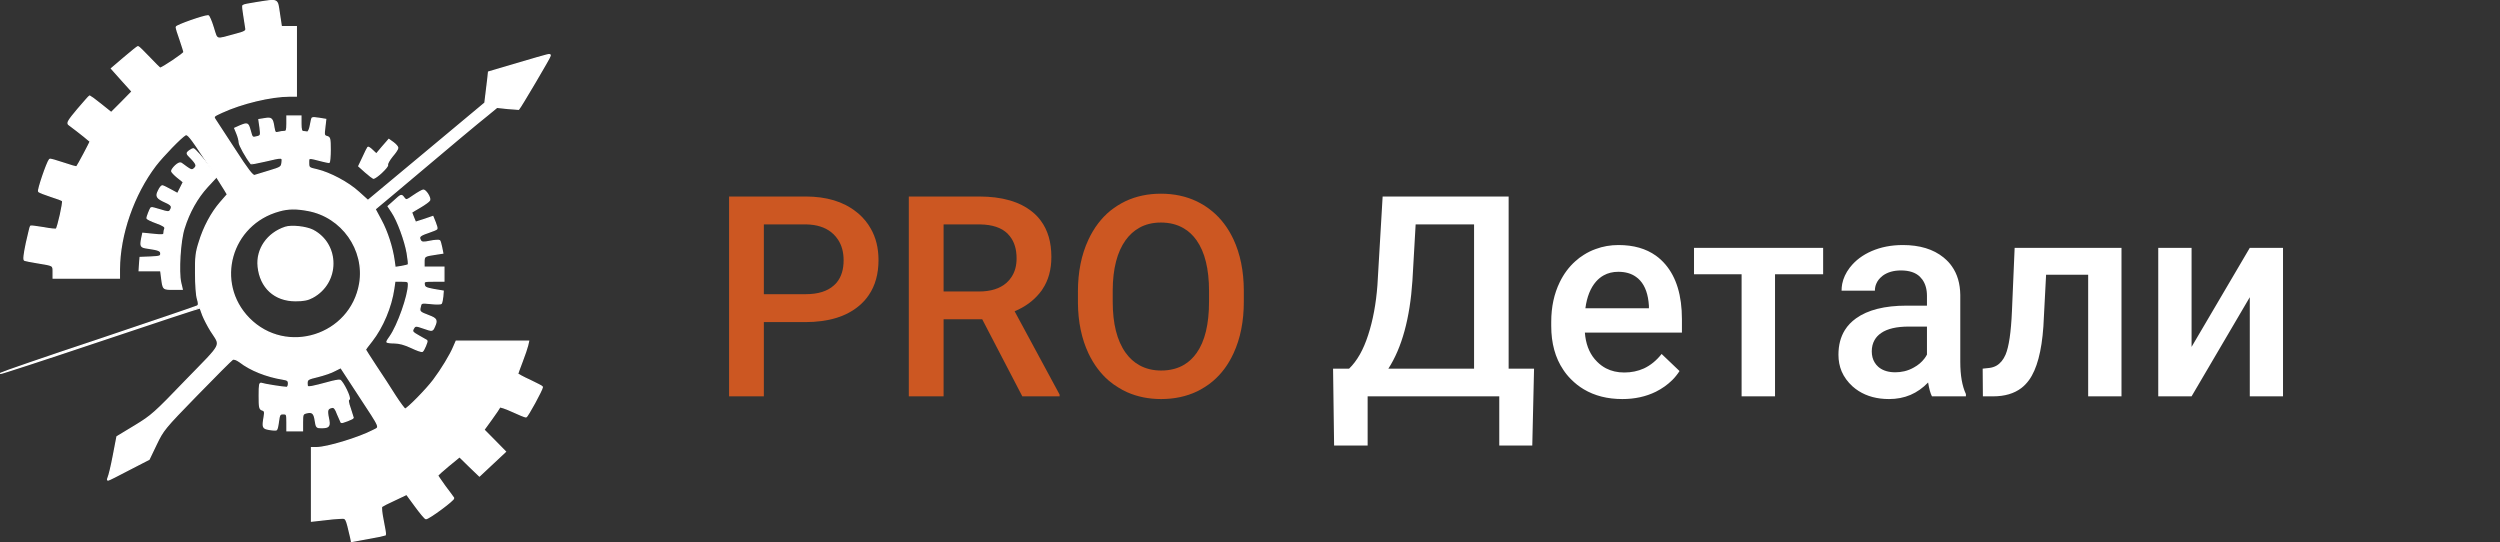 <svg width="240.067" height="52.076" viewBox="0 0 240.067 52.076" fill="none" xmlns="http://www.w3.org/2000/svg" xmlns:xlink="http://www.w3.org/1999/xlink">
	<rect x="0" y="0" width="240.067" height="52.076" fill="#333333" stroke="none"/>
	<desc>
			Created with Pixso.
	</desc>
	<defs/>
	<path id="path" d="M24.64 0.26C23.96 0.36 23.37 0.48 23.34 0.53C23.29 0.56 23.34 1.02 23.43 1.53C23.51 2.05 23.6 2.6 23.62 2.76C23.65 2.99 23.46 3.09 22.61 3.31C20.66 3.84 20.87 3.92 20.47 2.64C20.28 2.02 20.06 1.52 19.99 1.52C19.57 1.52 16.93 2.45 16.93 2.6C16.93 2.7 17.09 3.24 17.3 3.81C17.49 4.38 17.67 4.93 17.67 5.01C17.67 5.15 15.58 6.55 15.38 6.55C15.33 6.55 14.86 6.08 14.33 5.52C13.78 4.94 13.31 4.48 13.25 4.48C13.21 4.48 12.62 4.95 11.94 5.53L10.71 6.58L11.7 7.69L12.69 8.79L11.69 9.81L10.68 10.82L9.68 10.02C9.13 9.58 8.64 9.22 8.61 9.22C8.58 9.22 8.07 9.8 7.48 10.49C6.58 11.56 6.43 11.81 6.6 11.95C7.74 12.8 8.66 13.55 8.66 13.6C8.66 13.68 7.49 15.89 7.37 16.02C7.34 16.06 6.77 15.9 6.07 15.66C5.39 15.43 4.8 15.26 4.77 15.31C4.52 15.59 3.61 18.28 3.72 18.39C3.8 18.46 4.33 18.67 4.89 18.85C5.47 19.03 5.97 19.22 6.01 19.28C6.12 19.37 5.56 21.87 5.41 22C5.36 22.05 4.8 21.99 4.17 21.87C3.52 21.77 2.97 21.69 2.94 21.72C2.91 21.74 2.74 22.48 2.54 23.35C2.31 24.46 2.25 24.96 2.37 24.99C2.45 25.02 3 25.13 3.56 25.22C5.16 25.48 5.11 25.45 5.11 26.12L5.11 26.7L8.29 26.7L11.46 26.7L11.46 25.84C11.48 22.51 12.82 18.67 14.93 15.89C15.64 14.97 17.4 13.15 17.8 12.94C18.02 12.82 18.29 13.15 19.67 15.25C20.56 16.6 21.42 17.93 21.57 18.2L21.85 18.67L21.17 19.45C20.32 20.43 19.57 21.82 19.13 23.29C18.83 24.21 18.77 24.73 18.79 26.25C18.79 27.27 18.86 28.37 18.97 28.7C19.1 29.14 19.1 29.3 18.95 29.39C18.86 29.45 14.59 30.9 9.48 32.62C4.36 34.32 0.12 35.79 0.06 35.85C0 35.91 4.27 34.52 9.57 32.74C14.86 30.96 19.2 29.53 19.22 29.56C19.23 29.57 19.35 29.9 19.48 30.27C19.63 30.64 19.97 31.3 20.25 31.75C21.24 33.32 21.51 32.78 17.87 36.53C14.83 39.69 14.57 39.92 12.96 40.9L11.24 41.94L10.89 43.76C10.7 44.77 10.47 45.7 10.4 45.83C10.33 45.98 10.31 46.1 10.37 46.1C10.43 46.1 11.33 45.65 12.39 45.09L14.31 44.1L14.99 42.68C15.66 41.29 15.76 41.15 18.89 37.94C20.66 36.12 22.22 34.56 22.33 34.5C22.47 34.43 22.72 34.52 23.03 34.74C24.06 35.54 25.61 36.15 27.16 36.4C27.62 36.47 27.71 36.55 27.71 36.84C27.71 37.05 27.62 37.21 27.53 37.21C27.15 37.2 25.38 36.92 25.14 36.83C24.93 36.75 24.9 36.89 24.9 38C24.9 39.12 24.93 39.27 25.18 39.36C25.42 39.43 25.46 39.54 25.38 40C25.2 41.06 25.23 41.12 25.86 41.23C26.19 41.29 26.5 41.3 26.54 41.27C26.6 41.24 26.68 40.89 26.73 40.47C26.82 39.8 26.87 39.73 27.19 39.73C27.55 39.73 27.56 39.78 27.56 40.55L27.56 41.36L28.3 41.36L29.04 41.36L29.04 40.55C29.04 39.8 29.07 39.73 29.41 39.64C29.98 39.49 30.18 39.66 30.28 40.38C30.38 41.03 30.41 41.06 30.85 41.06C31.61 41.06 31.7 40.93 31.52 40.12C31.37 39.38 31.43 39.2 31.89 39.11C32.1 39.08 32.23 39.24 32.43 39.79C32.6 40.17 32.75 40.53 32.77 40.56C32.83 40.62 33.91 40.2 33.91 40.12C33.91 40.1 33.78 39.7 33.63 39.24C33.42 38.65 33.39 38.4 33.51 38.35C33.72 38.28 32.92 36.64 32.64 36.52C32.54 36.49 32.01 36.59 31.46 36.75C30.9 36.9 30.22 37.08 29.97 37.12C29.51 37.2 29.48 37.17 29.48 36.8C29.48 36.43 29.56 36.38 30.53 36.15C31.12 36 31.84 35.76 32.15 35.58L32.73 35.29L34.41 37.86C36.67 41.32 36.54 40.97 35.8 41.36C34.46 42.06 31.4 42.99 30.41 42.99L29.92 42.99L29.92 46.51L29.92 50.04L31.08 49.91C31.7 49.83 32.43 49.76 32.72 49.76C33.26 49.73 33.23 49.68 33.68 51.59L33.76 51.99L35.34 51.7C36.22 51.55 36.95 51.39 37 51.36C37.03 51.31 36.94 50.72 36.79 50.01C36.64 49.28 36.58 48.69 36.66 48.63C36.73 48.57 37.29 48.28 37.91 48L39.05 47.46L39.91 48.63C40.38 49.27 40.82 49.8 40.9 49.8C41.19 49.8 43.64 47.98 43.56 47.83C43.5 47.74 43.14 47.24 42.74 46.72C42.36 46.19 42.03 45.71 42.03 45.67C42.03 45.61 42.51 45.18 43.08 44.71L44.13 43.85L45.08 44.78L46.04 45.7L46.66 45.12C47 44.81 47.56 44.28 47.91 43.95L48.53 43.37L47.5 42.32L46.46 41.27L47.2 40.25C47.6 39.69 47.96 39.17 47.99 39.09C48 39.02 48.55 39.2 49.18 39.49C49.82 39.79 50.42 40.03 50.51 40.03C50.64 40.03 52.08 37.39 52.08 37.15C52.08 37.12 51.55 36.84 50.9 36.53C50.25 36.24 49.71 35.94 49.71 35.89C49.71 35.85 49.91 35.3 50.14 34.7C50.38 34.09 50.6 33.41 50.66 33.17L50.75 32.77L47.28 32.77L43.81 32.77L43.58 33.3C43.27 34.06 42.39 35.51 41.64 36.5C40.96 37.41 39.11 39.29 38.9 39.29C38.83 39.29 38.4 38.71 37.94 38C37.49 37.27 36.66 36.01 36.1 35.17C35.55 34.34 35.09 33.61 35.09 33.57C35.09 33.54 35.36 33.15 35.7 32.74C36.73 31.42 37.56 29.47 37.81 27.69L37.91 26.99L38.58 26.99C39.15 26.99 39.23 27.02 39.23 27.33C39.23 28.39 38.21 31.27 37.46 32.33C37.29 32.55 37.16 32.78 37.16 32.83C37.16 32.87 37.47 32.92 37.87 32.92C38.34 32.92 38.87 33.07 39.49 33.36C40.01 33.61 40.48 33.78 40.56 33.73C40.69 33.64 41.06 32.77 40.99 32.71C40.96 32.7 40.62 32.49 40.22 32.27C39.61 31.93 39.54 31.84 39.67 31.58C39.86 31.23 39.91 31.23 40.71 31.51C41.52 31.79 41.52 31.79 41.71 31.36C41.99 30.74 41.92 30.61 41.19 30.33C40.28 29.99 40.23 29.93 40.35 29.45C40.44 29.05 40.45 29.05 41.37 29.14C41.87 29.2 42.33 29.19 42.37 29.13C42.42 29.05 42.48 28.76 42.51 28.47L42.55 27.96L41.66 27.81C40.91 27.67 40.76 27.6 40.73 27.32C40.69 27.01 40.73 26.99 41.65 26.99L42.62 26.99L42.62 26.33L42.62 25.66L41.66 25.66L40.71 25.66L40.71 25.16C40.71 24.59 40.75 24.56 41.86 24.4L42.51 24.3L42.4 23.75C42.34 23.45 42.26 23.17 42.21 23.11C42.15 23.07 41.75 23.08 41.33 23.17C40.68 23.31 40.5 23.29 40.39 23.13C40.16 22.74 40.26 22.61 41.09 22.33C41.53 22.18 41.93 22.02 41.95 21.97C41.98 21.93 41.9 21.63 41.78 21.34L41.56 20.8L40.75 21.08C40.29 21.23 39.91 21.35 39.89 21.34C39.82 21.17 39.52 20.45 39.52 20.4C39.52 20.37 39.89 20.14 40.35 19.88C40.79 19.62 41.21 19.32 41.25 19.22C41.34 18.98 40.88 18.26 40.65 18.26C40.56 18.27 40.16 18.49 39.75 18.77C39.01 19.28 39.01 19.28 38.77 18.98C38.55 18.68 38.53 18.68 37.91 19.25L37.28 19.81L37.65 20.37C38.19 21.17 38.9 23.1 39.11 24.31C39.21 24.89 39.26 25.39 39.21 25.42C39.17 25.47 38.87 25.54 38.53 25.6L37.93 25.69L37.83 24.98C37.66 23.78 37.18 22.24 36.57 21.13L36.01 20.08L37.96 18.45C43.67 13.63 45.89 11.78 46.76 11.09L47.72 10.3L48.75 10.41C49.33 10.46 49.79 10.49 49.8 10.49C49.99 10.29 52.82 5.49 52.82 5.37C52.82 5.16 53.04 5.12 49.67 6.11L46.92 6.92L46.85 7.59C46.8 7.96 46.73 8.63 46.67 9.07L46.57 9.89L40.96 14.57L35.33 19.26L34.43 18.45C33.44 17.54 31.67 16.6 30.43 16.31C29.66 16.14 29.63 16.12 29.63 15.63C29.63 15.09 29.57 15.1 30.96 15.46C31.24 15.53 31.52 15.59 31.59 15.59C31.65 15.59 31.7 15.06 31.7 14.39C31.7 13.29 31.67 13.19 31.39 13.12C31.11 13.04 31.09 12.95 31.18 12.26L31.27 11.47L30.66 11.37C30.32 11.31 30.03 11.29 29.98 11.34C29.95 11.37 29.87 11.69 29.81 12.05C29.75 12.42 29.61 12.7 29.51 12.69C29.42 12.67 29.23 12.66 29.11 12.64C28.95 12.63 28.89 12.43 28.89 11.89L28.89 11.15L28.23 11.15L27.56 11.15L27.56 11.89C27.56 12.49 27.52 12.63 27.31 12.63C27.16 12.63 26.9 12.67 26.72 12.72C26.42 12.79 26.38 12.73 26.29 12.21C26.16 11.37 26.07 11.29 25.43 11.4L24.87 11.49L24.98 12.26C25.07 12.98 25.05 13.04 24.73 13.13C24.21 13.26 24.21 13.26 24.02 12.55C23.81 11.81 23.78 11.8 23.06 12.09L22.55 12.32L22.76 12.83C22.88 13.12 22.98 13.5 22.98 13.68C22.98 13.93 23.63 15.1 24.11 15.71C24.12 15.74 24.74 15.63 25.46 15.46C27.16 15.06 27.15 15.06 27.09 15.6C27.04 16.05 26.99 16.09 25.86 16.43C25.21 16.63 24.58 16.82 24.45 16.86C24.27 16.92 23.78 16.3 22.54 14.37C21.62 12.97 20.78 11.66 20.66 11.49C20.46 11.18 20.49 11.15 21.3 10.78C23.2 9.9 26.04 9.22 27.83 9.22L28.45 9.22L28.45 5.89L28.45 2.56L27.74 2.56L27.01 2.56L26.82 1.3C26.6 -0.15 26.78 -0.07 24.64 0.26ZM29.57 20.2C32.85 20.8 35.09 23.97 34.55 27.23C33.69 32.25 27.49 34.21 23.91 30.58C20.56 27.16 22.14 21.51 26.82 20.24C27.66 20 28.46 19.99 29.57 20.2Z" fill="#FFFFFF" fill-opacity="1" fill-rule="nonzero"/>
	<path id="path" d="M23.34 0.53C23.29 0.56 23.34 1.02 23.43 1.53C23.51 2.05 23.6 2.6 23.62 2.76C23.65 2.99 23.46 3.09 22.61 3.31C20.66 3.84 20.87 3.92 20.47 2.64C20.28 2.02 20.06 1.52 19.99 1.52C19.57 1.52 16.93 2.45 16.93 2.6C16.93 2.7 17.09 3.24 17.3 3.81C17.49 4.38 17.67 4.93 17.67 5.01C17.67 5.15 15.58 6.55 15.38 6.55C15.33 6.55 14.86 6.08 14.33 5.52C13.78 4.94 13.31 4.48 13.25 4.48C13.21 4.48 12.62 4.95 11.94 5.53L10.71 6.58L11.7 7.69L12.69 8.79L11.69 9.81L10.68 10.82L9.68 10.02C9.13 9.58 8.64 9.22 8.61 9.22C8.58 9.22 8.07 9.8 7.48 10.49C6.58 11.56 6.43 11.81 6.6 11.95C7.74 12.8 8.66 13.55 8.66 13.6C8.66 13.68 7.49 15.89 7.37 16.02C7.34 16.06 6.77 15.9 6.07 15.66C5.39 15.43 4.8 15.26 4.77 15.31C4.52 15.59 3.61 18.28 3.72 18.39C3.8 18.46 4.33 18.67 4.89 18.85C5.47 19.03 5.97 19.22 6.01 19.28C6.12 19.37 5.56 21.87 5.41 22C5.36 22.05 4.8 21.99 4.17 21.87C3.52 21.77 2.97 21.69 2.94 21.72C2.91 21.74 2.74 22.48 2.54 23.35C2.31 24.46 2.25 24.96 2.37 24.99C2.45 25.02 3 25.13 3.56 25.22C5.16 25.48 5.11 25.45 5.11 26.12L5.11 26.7L8.29 26.7L11.46 26.7L11.46 25.84C11.48 22.51 12.82 18.67 14.93 15.89C15.64 14.97 17.4 13.15 17.8 12.94C18.02 12.82 18.29 13.15 19.67 15.25C20.56 16.6 21.42 17.93 21.57 18.2L21.85 18.67L21.17 19.45C20.32 20.43 19.57 21.82 19.13 23.29C18.83 24.21 18.77 24.73 18.79 26.25C18.79 27.27 18.86 28.37 18.97 28.7C19.1 29.14 19.1 29.3 18.95 29.39C18.86 29.45 14.59 30.9 9.48 32.62C4.36 34.32 0.12 35.79 0.06 35.85C0 35.91 4.27 34.52 9.57 32.74C14.86 30.96 19.2 29.53 19.22 29.56C19.23 29.57 19.35 29.9 19.48 30.27C19.63 30.64 19.97 31.3 20.25 31.75C21.24 33.32 21.51 32.78 17.87 36.53C14.83 39.69 14.57 39.92 12.96 40.9L11.24 41.94L10.89 43.76C10.7 44.77 10.47 45.7 10.4 45.83C10.33 45.98 10.31 46.1 10.37 46.1C10.43 46.1 11.33 45.65 12.39 45.09L14.31 44.1L14.99 42.68C15.66 41.29 15.76 41.15 18.89 37.94C20.66 36.12 22.22 34.56 22.33 34.5C22.47 34.43 22.72 34.52 23.03 34.74C24.06 35.54 25.61 36.15 27.16 36.4C27.62 36.47 27.71 36.55 27.71 36.84C27.71 37.05 27.62 37.21 27.53 37.21C27.15 37.2 25.38 36.92 25.14 36.83C24.93 36.75 24.9 36.89 24.9 38C24.9 39.12 24.93 39.27 25.18 39.36C25.42 39.43 25.46 39.54 25.38 40C25.2 41.06 25.23 41.12 25.86 41.23C26.19 41.29 26.5 41.3 26.54 41.27C26.6 41.24 26.68 40.89 26.73 40.47C26.82 39.8 26.87 39.73 27.19 39.73C27.55 39.73 27.56 39.78 27.56 40.55L27.56 41.36L28.3 41.36L29.04 41.36L29.04 40.55C29.04 39.8 29.07 39.73 29.41 39.64C29.98 39.49 30.18 39.66 30.28 40.38C30.38 41.03 30.41 41.06 30.85 41.06C31.61 41.06 31.7 40.93 31.52 40.12C31.37 39.38 31.43 39.2 31.89 39.11C32.1 39.08 32.23 39.24 32.43 39.79C32.6 40.17 32.75 40.53 32.77 40.56C32.83 40.62 33.91 40.2 33.91 40.12C33.91 40.1 33.78 39.7 33.63 39.24C33.42 38.65 33.39 38.4 33.51 38.35C33.72 38.28 32.92 36.64 32.64 36.52C32.54 36.49 32.01 36.59 31.46 36.75C30.9 36.9 30.22 37.08 29.97 37.12C29.51 37.2 29.48 37.17 29.48 36.8C29.48 36.43 29.56 36.38 30.53 36.15C31.12 36 31.84 35.76 32.15 35.58L32.73 35.29L34.41 37.86C36.67 41.32 36.54 40.97 35.8 41.36C34.46 42.06 31.4 42.99 30.41 42.99L29.92 42.99L29.92 46.51L29.92 50.04L31.08 49.91C31.7 49.83 32.43 49.76 32.72 49.76C33.26 49.73 33.23 49.68 33.68 51.59L33.76 51.99L35.34 51.7C36.22 51.55 36.95 51.39 37 51.36C37.03 51.31 36.94 50.72 36.79 50.01C36.64 49.28 36.58 48.69 36.66 48.63C36.73 48.57 37.29 48.28 37.91 48L39.05 47.46L39.91 48.63C40.38 49.27 40.82 49.8 40.9 49.8C41.19 49.8 43.64 47.98 43.56 47.83C43.5 47.74 43.14 47.24 42.74 46.72C42.36 46.19 42.03 45.71 42.03 45.67C42.03 45.61 42.51 45.18 43.08 44.71L44.13 43.85L45.08 44.78L46.04 45.7L46.66 45.12C47 44.81 47.56 44.28 47.91 43.95L48.53 43.37L47.5 42.32L46.46 41.27L47.2 40.25C47.6 39.69 47.96 39.17 47.99 39.09C48 39.02 48.55 39.2 49.18 39.49C49.82 39.79 50.42 40.03 50.51 40.03C50.64 40.03 52.08 37.39 52.08 37.15C52.08 37.12 51.55 36.84 50.9 36.53C50.25 36.24 49.71 35.94 49.71 35.89C49.71 35.85 49.91 35.3 50.14 34.7C50.38 34.09 50.6 33.41 50.66 33.17L50.75 32.77L47.28 32.77L43.81 32.77L43.58 33.3C43.27 34.06 42.39 35.51 41.64 36.5C40.96 37.41 39.11 39.29 38.9 39.29C38.83 39.29 38.4 38.71 37.94 38C37.49 37.27 36.66 36.01 36.1 35.17C35.55 34.34 35.09 33.61 35.09 33.57C35.09 33.54 35.36 33.15 35.7 32.74C36.73 31.42 37.56 29.47 37.81 27.69L37.91 26.99L38.58 26.99C39.15 26.99 39.23 27.02 39.23 27.33C39.23 28.39 38.21 31.27 37.46 32.33C37.29 32.55 37.16 32.78 37.16 32.83C37.16 32.87 37.47 32.92 37.87 32.92C38.34 32.92 38.87 33.07 39.49 33.36C40.01 33.61 40.48 33.78 40.56 33.73C40.69 33.64 41.06 32.77 40.99 32.71C40.96 32.7 40.62 32.49 40.22 32.27C39.61 31.93 39.54 31.84 39.67 31.58C39.86 31.23 39.91 31.23 40.71 31.51C41.52 31.79 41.52 31.79 41.71 31.36C41.99 30.74 41.92 30.61 41.19 30.33C40.28 29.99 40.23 29.93 40.35 29.45C40.44 29.05 40.45 29.05 41.37 29.14C41.87 29.2 42.33 29.19 42.37 29.13C42.42 29.05 42.48 28.76 42.51 28.47L42.55 27.96L41.66 27.81C40.91 27.67 40.76 27.6 40.73 27.32C40.69 27.01 40.73 26.99 41.65 26.99L42.62 26.99L42.62 26.33L42.62 25.66L41.66 25.66L40.71 25.66L40.71 25.16C40.71 24.59 40.75 24.56 41.86 24.4L42.51 24.3L42.4 23.75C42.34 23.45 42.26 23.17 42.21 23.11C42.15 23.07 41.75 23.08 41.33 23.17C40.68 23.31 40.5 23.29 40.39 23.13C40.16 22.74 40.26 22.61 41.09 22.33C41.53 22.18 41.93 22.02 41.95 21.97C41.98 21.93 41.9 21.63 41.78 21.34L41.56 20.8L40.75 21.08C40.29 21.23 39.91 21.35 39.89 21.34C39.82 21.17 39.52 20.45 39.52 20.4C39.52 20.37 39.89 20.14 40.35 19.88C40.79 19.62 41.21 19.32 41.25 19.22C41.34 18.98 40.88 18.26 40.65 18.26C40.56 18.27 40.16 18.49 39.75 18.77C39.01 19.28 39.01 19.28 38.77 18.98C38.55 18.68 38.53 18.68 37.91 19.25L37.28 19.81L37.65 20.37C38.19 21.17 38.9 23.1 39.11 24.31C39.21 24.89 39.26 25.39 39.21 25.42C39.17 25.47 38.87 25.54 38.53 25.6L37.93 25.69L37.83 24.98C37.66 23.78 37.18 22.24 36.57 21.13L36.01 20.08L37.96 18.45C43.67 13.63 45.89 11.78 46.76 11.09L47.72 10.3L48.75 10.41C49.33 10.46 49.79 10.49 49.8 10.49C49.99 10.29 52.82 5.49 52.82 5.37C52.82 5.16 53.04 5.12 49.67 6.11L46.92 6.92L46.85 7.59C46.8 7.96 46.73 8.63 46.67 9.07L46.57 9.89L40.96 14.57L35.33 19.26L34.43 18.45C33.44 17.54 31.67 16.6 30.43 16.31C29.66 16.14 29.63 16.12 29.63 15.63C29.63 15.09 29.57 15.1 30.96 15.46C31.24 15.53 31.52 15.59 31.59 15.59C31.65 15.59 31.7 15.06 31.7 14.39C31.7 13.29 31.67 13.19 31.39 13.12C31.11 13.04 31.09 12.95 31.18 12.26L31.27 11.47L30.66 11.37C30.32 11.31 30.03 11.29 29.98 11.34C29.95 11.37 29.87 11.69 29.81 12.05C29.75 12.42 29.61 12.7 29.51 12.69C29.42 12.67 29.23 12.66 29.11 12.64C28.95 12.63 28.89 12.43 28.89 11.89L28.89 11.15L28.23 11.15L27.56 11.15L27.56 11.89C27.56 12.49 27.52 12.63 27.31 12.63C27.16 12.63 26.9 12.67 26.72 12.72C26.42 12.79 26.38 12.73 26.29 12.21C26.16 11.37 26.07 11.29 25.43 11.4L24.87 11.49L24.98 12.26C25.07 12.98 25.05 13.04 24.73 13.13C24.21 13.26 24.21 13.26 24.02 12.55C23.81 11.81 23.78 11.8 23.06 12.09L22.55 12.32L22.76 12.83C22.88 13.12 22.98 13.5 22.98 13.68C22.98 13.93 23.63 15.1 24.11 15.71C24.12 15.74 24.74 15.63 25.46 15.46C27.16 15.06 27.15 15.06 27.09 15.6C27.04 16.05 26.99 16.09 25.86 16.43C25.21 16.63 24.58 16.82 24.45 16.86C24.27 16.92 23.78 16.3 22.54 14.37C21.62 12.97 20.78 11.66 20.66 11.49C20.46 11.18 20.49 11.15 21.3 10.78C23.2 9.9 26.04 9.22 27.83 9.22L28.45 9.22L28.45 5.89L28.45 2.56L27.74 2.56L27.01 2.56L26.82 1.3C26.6 -0.15 26.78 -0.07 24.64 0.26C23.96 0.36 23.37 0.48 23.34 0.53ZM34.55 27.23C33.69 32.25 27.49 34.21 23.91 30.58C20.56 27.16 22.14 21.51 26.82 20.24C27.66 20 28.46 19.99 29.57 20.2C32.85 20.8 35.09 23.97 34.55 27.23Z" stroke="#FFFFFF" stroke-opacity="1" stroke-width="0.133"/>
	<path id="path" d="M27.41 21.83C25.69 22.39 24.62 23.93 24.8 25.61C25.01 27.61 26.38 28.87 28.37 28.87C29.14 28.87 29.56 28.79 30 28.55C32.6 27.16 32.61 23.45 30.03 22.11C29.38 21.79 28 21.64 27.41 21.83Z" fill="#FFFFFF" fill-opacity="1" fill-rule="nonzero"/>
	<path id="path" d="M24.8 25.61C25.01 27.61 26.38 28.87 28.37 28.87C29.14 28.87 29.56 28.79 30 28.55C32.6 27.16 32.61 23.45 30.03 22.11C29.38 21.79 28 21.64 27.41 21.83C25.69 22.39 24.62 23.93 24.8 25.61Z" stroke="#FFFFFF" stroke-opacity="1" stroke-width="0.133"/>
	<path id="path" d="M36.73 14.1L36.14 14.8L35.76 14.44C35.57 14.25 35.36 14.11 35.33 14.16C35.3 14.19 35.09 14.6 34.87 15.09L34.46 15.95L35.11 16.53C35.46 16.84 35.8 17.09 35.85 17.11C36.1 17.12 37.28 16.02 37.21 15.83C37.16 15.73 37.37 15.36 37.66 15C37.96 14.66 38.19 14.31 38.19 14.2C38.19 14.1 38 13.88 37.77 13.71L37.34 13.4L36.73 14.1Z" fill="#FFFFFF" fill-opacity="1" fill-rule="nonzero"/>
	<path id="path" d="M36.14 14.8L35.76 14.44C35.57 14.25 35.36 14.11 35.33 14.16C35.3 14.19 35.09 14.6 34.87 15.09L34.46 15.95L35.11 16.53C35.46 16.84 35.8 17.09 35.85 17.11C36.1 17.12 37.28 16.02 37.21 15.83C37.16 15.73 37.37 15.36 37.66 15C37.96 14.66 38.19 14.31 38.19 14.2C38.19 14.1 38 13.88 37.77 13.71L37.34 13.4L36.73 14.1L36.14 14.8Z" stroke="#FFFFFF" stroke-opacity="1" stroke-width="0.133"/>
	<path id="path" d="M18.17 14.5C17.9 14.71 17.9 14.74 18.38 15.21C18.91 15.77 18.95 15.95 18.63 16.22C18.4 16.4 18.33 16.37 17.43 15.7C17.3 15.61 17.12 15.67 16.85 15.92C16.65 16.11 16.49 16.34 16.49 16.43C16.5 16.51 16.75 16.78 17.06 17.03L17.62 17.48L17.34 18.04L17.06 18.6L16.38 18.23C16.01 18.03 15.66 17.85 15.58 17.85C15.51 17.85 15.35 18.05 15.23 18.31C14.95 18.85 15.05 19.02 15.89 19.4C16.5 19.67 16.59 19.83 16.35 20.22C16.23 20.39 16.1 20.39 15.38 20.16C14.92 20.01 14.52 19.92 14.51 19.95C14.4 20.1 14.12 20.84 14.12 20.94C14.12 21.02 14.52 21.21 15.02 21.39C15.69 21.64 15.89 21.77 15.84 21.95C15.79 22.07 15.75 22.26 15.75 22.39C15.75 22.59 15.58 22.6 14.73 22.51L13.72 22.41L13.62 22.88C13.47 23.68 13.5 23.73 14.24 23.83C15.27 23.98 15.45 24.07 15.45 24.36C15.45 24.62 15.32 24.65 14.46 24.69L13.46 24.73L13.41 25.36L13.37 25.99L14.4 25.99L15.44 25.99L15.53 26.69C15.67 27.79 15.66 27.77 16.62 27.77L17.49 27.77L17.34 27.13C17.11 26.11 17.28 23.12 17.67 21.92C18.15 20.38 18.92 19 19.91 17.92L20.8 16.96L20.16 16.1C19.45 15.15 18.69 14.29 18.55 14.29C18.51 14.29 18.33 14.38 18.17 14.5Z" fill="#FFFFFF" fill-opacity="1" fill-rule="nonzero"/>
	<path id="path" d="M18.38 15.21C18.91 15.77 18.95 15.95 18.63 16.22C18.4 16.4 18.33 16.37 17.43 15.7C17.3 15.61 17.12 15.67 16.85 15.92C16.65 16.11 16.49 16.34 16.49 16.43C16.5 16.51 16.75 16.78 17.06 17.03L17.62 17.48L17.34 18.04L17.06 18.6L16.38 18.23C16.01 18.03 15.66 17.85 15.58 17.85C15.51 17.85 15.35 18.05 15.23 18.31C14.95 18.85 15.05 19.02 15.89 19.4C16.5 19.67 16.59 19.83 16.35 20.22C16.23 20.39 16.1 20.39 15.38 20.16C14.92 20.01 14.52 19.92 14.51 19.95C14.4 20.1 14.12 20.84 14.12 20.94C14.12 21.02 14.52 21.21 15.02 21.39C15.69 21.64 15.89 21.77 15.84 21.95C15.79 22.07 15.75 22.26 15.75 22.39C15.75 22.59 15.58 22.6 14.73 22.51L13.72 22.41L13.62 22.88C13.47 23.68 13.5 23.73 14.24 23.83C15.27 23.98 15.45 24.07 15.45 24.36C15.45 24.62 15.32 24.65 14.46 24.69L13.46 24.73L13.41 25.36L13.37 25.99L14.4 25.99L15.44 25.99L15.53 26.69C15.67 27.79 15.66 27.77 16.62 27.77L17.49 27.77L17.34 27.13C17.11 26.11 17.28 23.12 17.67 21.92C18.15 20.38 18.92 19 19.91 17.92L20.8 16.96L20.16 16.1C19.45 15.15 18.69 14.29 18.55 14.29C18.51 14.29 18.33 14.38 18.17 14.5C17.9 14.71 17.9 14.74 18.38 15.21Z" stroke="#FFFFFF" stroke-opacity="1" stroke-width="0.133"/>
	<path id="PRO Детали" d="M118.46 33.91Q119.44 31.79 119.44 28.96L119.44 27.9Q119.43 25.09 118.44 22.97Q117.67 21.34 116.42 20.3Q116.05 19.99 115.64 19.73Q115.28 19.51 114.91 19.33Q113.37 18.6 111.48 18.6Q109.62 18.6 108.1 19.31Q107.7 19.5 107.32 19.74Q106.96 19.97 106.63 20.23Q105.31 21.31 104.51 23.03Q103.51 25.18 103.51 27.99L103.51 29.07Q103.53 31.82 104.52 33.93Q105.27 35.51 106.47 36.55Q106.88 36.9 107.34 37.18Q107.78 37.46 108.25 37.67Q109.73 38.32 111.5 38.32Q113.41 38.32 114.96 37.58Q115.33 37.4 115.67 37.18Q116.1 36.92 116.47 36.6Q117.71 35.55 118.46 33.91ZM73.35 38.06L73.35 30.93L77.32 30.93Q80.65 30.93 82.5 29.36Q83.05 28.9 83.43 28.33Q84.36 26.96 84.36 24.97Q84.36 23.24 83.61 21.94Q83.17 21.16 82.47 20.54Q82.34 20.43 82.21 20.33Q80.36 18.87 77.36 18.87L70.01 18.87L70.01 38.06L73.35 38.06ZM90.61 30.66L94.32 30.66L98.17 38.06L101.75 38.06L101.75 37.89L97.43 29.89Q98.91 29.27 99.81 28.17Q99.92 28.03 100.03 27.89Q100.06 27.84 100.1 27.78Q100.96 26.51 100.96 24.67Q100.96 22.56 99.95 21.2Q99.61 20.73 99.15 20.36Q97.34 18.87 94.02 18.87L87.27 18.87L87.27 38.06L90.61 38.06L90.61 30.66ZM114.9 23.07Q116.1 24.77 116.1 27.96L116.1 28.96Q116.1 32.21 114.91 33.89Q114.41 34.6 113.73 35.01Q112.79 35.58 111.5 35.58Q110.33 35.58 109.43 35.08Q108.65 34.66 108.08 33.86Q106.85 32.13 106.85 28.96L106.85 27.86Q106.87 24.76 108.09 23.06Q108.65 22.29 109.41 21.87Q110.3 21.37 111.48 21.37Q112.74 21.37 113.68 21.93Q114.38 22.34 114.9 23.07ZM77.36 28.25L73.35 28.25L73.35 21.55L77.45 21.55Q78.9 21.58 79.81 22.29Q79.94 22.4 80.06 22.51Q80.29 22.74 80.47 23.01Q81.01 23.82 81.01 25Q81.01 26.3 80.37 27.1Q80.24 27.27 80.07 27.41Q79.14 28.25 77.36 28.25ZM94.03 27.99L90.61 27.99L90.61 21.55L94.13 21.55Q95.87 21.58 96.74 22.42Q96.87 22.55 96.97 22.68Q97.62 23.49 97.62 24.81Q97.62 25.87 97.13 26.6Q96.94 26.9 96.67 27.14Q96.65 27.15 96.64 27.17Q95.69 27.99 94.03 27.99Z" fill="#CC5722" fill-opacity="1" fill-rule="evenodd"/>
	<path id="PRO Детали" d="M143.97 42.78L147.14 42.78L147.31 35.4L144.87 35.4L144.87 18.87L132.77 18.87L132.27 27.38Q132.07 30.06 131.38 32.17Q130.7 34.29 129.55 35.4L128.01 35.4L128.11 42.78L131.33 42.78L131.33 38.06L143.97 38.06L143.97 42.78ZM141.55 35.4L133.32 35.4Q135.27 32.38 135.63 26.96L135.94 21.55L141.55 21.55L141.55 35.4ZM152.08 37.38Q153.65 38.32 155.79 38.32Q157.57 38.32 159 37.62Q159.9 37.17 160.58 36.5Q160.97 36.11 161.28 35.63L159.56 33.99Q158.82 34.93 157.86 35.38Q157 35.77 155.97 35.77Q154.99 35.77 154.22 35.37Q153.76 35.13 153.37 34.74Q153.24 34.61 153.13 34.48Q152.31 33.5 152.19 31.94L161.51 31.94L161.51 30.65Q161.51 27.25 159.92 25.39Q159.51 24.91 159.01 24.55Q157.58 23.53 155.42 23.53Q154.26 23.53 153.24 23.91Q152.64 24.12 152.09 24.47Q151.65 24.74 151.27 25.09Q150.36 25.9 149.78 27.09Q148.96 28.77 148.96 30.9L148.96 31.3Q148.96 33.79 150.11 35.5Q150.43 35.99 150.85 36.41Q151.41 36.98 152.08 37.38ZM185.15 36.73Q185.3 37.65 185.52 38.06L188.78 38.06L188.78 37.84Q188.24 36.69 188.24 34.76L188.24 28.33Q188.22 26.68 187.43 25.57Q187.13 25.14 186.71 24.79Q186.67 24.76 186.63 24.72Q185.16 23.53 182.72 23.53Q181.07 23.53 179.73 24.11Q178.44 24.67 177.67 25.65Q177.64 25.68 177.62 25.71Q177.06 26.45 176.9 27.26Q176.84 27.58 176.84 27.91L180.04 27.91Q180.04 27.54 180.18 27.23Q180.35 26.83 180.74 26.52Q180.78 26.49 180.81 26.46Q181.5 25.97 182.54 25.97Q183.74 25.97 184.36 26.57Q184.39 26.6 184.42 26.64Q184.52 26.74 184.6 26.85Q185.04 27.47 185.04 28.41L185.04 29.35L183.08 29.35Q179.93 29.35 178.23 30.57Q177.56 31.05 177.16 31.69Q176.54 32.68 176.54 34.07Q176.54 34.93 176.85 35.67Q177.19 36.46 177.89 37.1Q178.17 37.35 178.47 37.54Q179.69 38.32 181.4 38.32Q182.52 38.32 183.46 37.92Q184.39 37.52 185.15 36.73ZM170.45 26.34L175.07 26.34L175.07 23.8L162.67 23.8L162.67 26.34L167.24 26.34L167.24 38.06L170.45 38.06L170.45 26.34ZM203.72 38.06L203.72 23.8L193.46 23.8L193.2 29.89Q193.07 32.91 192.59 34.05Q192.27 34.79 191.72 35.11Q191.42 35.28 191.05 35.33L190.39 35.4L190.41 38.06L191.39 38.06Q193.06 38.06 194.11 37.26Q194.52 36.94 194.84 36.5Q195.97 34.94 196.22 31.35L196.48 26.38L200.52 26.38L200.52 38.06L203.72 38.06ZM219.23 23.8L216.04 23.8L210.45 33.31L210.45 23.8L207.25 23.8L207.25 38.06L210.45 38.06L216.04 28.54L216.04 38.06L219.23 38.06L219.23 23.8ZM154 26.44Q154.61 26.1 155.4 26.1Q156.42 26.1 157.09 26.58Q157.31 26.73 157.49 26.93Q158.24 27.75 158.34 29.36L158.34 29.6L152.24 29.6Q152.46 27.95 153.27 27.03Q153.6 26.66 154 26.44ZM182.87 35.65Q182.44 35.75 182 35.75Q181.06 35.75 180.47 35.31Q180.41 35.26 180.35 35.21Q180.15 35.03 180.02 34.81Q179.74 34.36 179.74 33.74Q179.74 33.12 180.01 32.65Q180.23 32.26 180.64 31.98Q181.53 31.36 183.31 31.36L185.04 31.36L185.04 34.05Q184.93 34.26 184.79 34.44Q184.4 34.95 183.78 35.29Q183.34 35.54 182.87 35.65Z" fill="#FFFFFF" fill-opacity="1" fill-rule="evenodd"/>
</svg>
